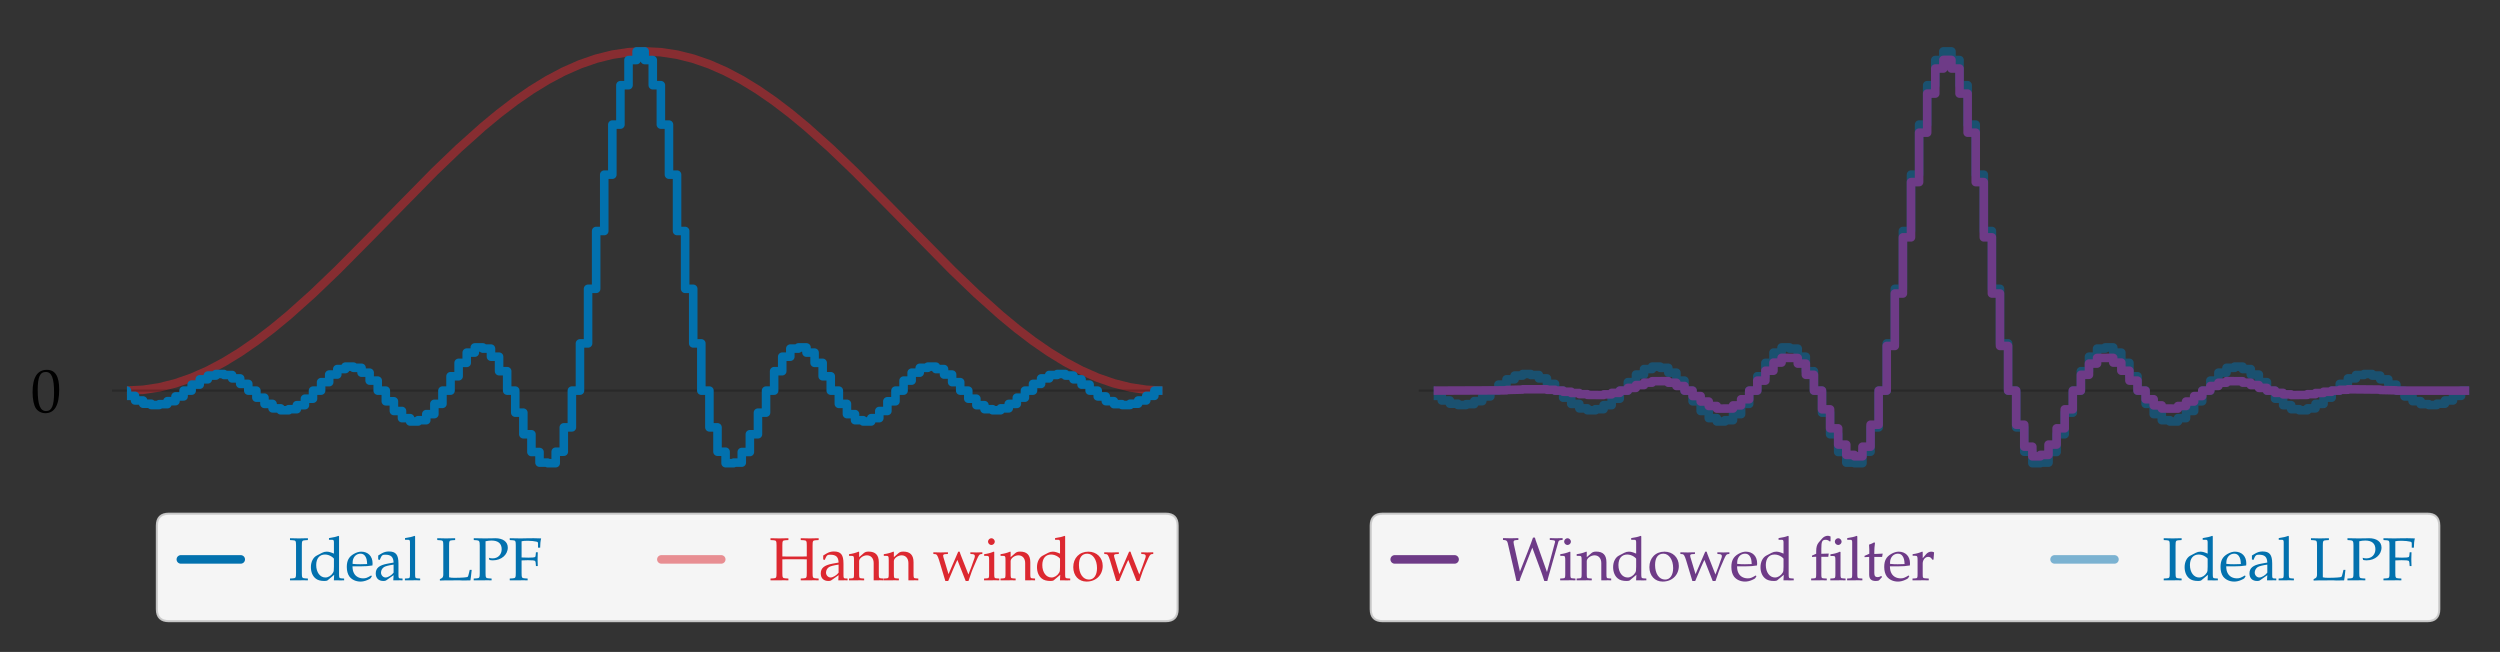 <?xml version="1.0" encoding="utf-8" standalone="no"?>
<!DOCTYPE svg PUBLIC "-//W3C//DTD SVG 1.1//EN"
  "http://www.w3.org/Graphics/SVG/1.1/DTD/svg11.dtd">
<svg xmlns:xlink="http://www.w3.org/1999/xlink" width="584.4pt" height="152.4pt" viewBox="0 0 584.4 152.4" xmlns="http://www.w3.org/2000/svg" version="1.1">
 <rect x="0" y="0" width="584.4" height="152.4" fill="#333333" stroke="none"/>
 <defs>
  <style type="text/css">*{stroke-linejoin: round; stroke-linecap: butt}</style>
 </defs>
 <g id="figure_1">
  <g id="patch_1">
   <path d="M 0 152.4 
L 584.4 152.4 
L 584.4 0 
L 0 0 
L 0 152.4 
z
" style="fill: none"/>
  </g>
  <g id="axes_1">
   <g id="patch_2">
    <path d="M 29.674 113.087 
L 271.732 113.087 
L 271.732 7.2 
L 29.674 7.2 
L 29.674 113.087 
z
" style="fill: none"/>
   </g>
   <g id="line2d_1">
    <path d="M 29.674 91.313 
L 33.456 91.122 
L 37.238 90.551 
L 41.02 89.606 
L 44.802 88.295 
L 48.585 86.631 
L 52.367 84.631 
L 56.149 82.313 
L 59.931 79.7 
L 63.713 76.817 
L 67.495 73.692 
L 73.169 68.616 
L 78.842 63.173 
L 86.406 55.55 
L 101.535 40.153 
L 107.208 34.711 
L 112.881 29.635 
L 116.664 26.509 
L 120.446 23.626 
L 124.228 21.013 
L 128.01 18.695 
L 131.792 16.695 
L 135.574 15.031 
L 139.357 13.72 
L 143.139 12.775 
L 146.921 12.204 
L 150.703 12.013 
L 154.485 12.204 
L 158.267 12.775 
L 162.049 13.72 
L 165.832 15.031 
L 169.614 16.695 
L 173.396 18.695 
L 177.178 21.013 
L 180.96 23.626 
L 184.742 26.509 
L 188.525 29.635 
L 194.198 34.711 
L 199.871 40.153 
L 207.435 47.777 
L 222.564 63.173 
L 228.237 68.616 
L 233.911 73.692 
L 237.693 76.817 
L 241.475 79.7 
L 245.257 82.313 
L 249.039 84.631 
L 252.821 86.631 
L 256.603 88.295 
L 260.386 89.606 
L 264.168 90.551 
L 267.95 91.122 
L 271.732 91.313 
L 271.732 91.313 
" clip-path="url(#pb915f0e4cb)" style="fill: none; stroke: #dc2830; stroke-opacity: 0.5; stroke-width: 2; stroke-linecap: round"/>
   </g>
   <g id="matplotlib.axis_1"/>
   <g id="matplotlib.axis_2">
    <g id="ytick_1">
     <g id="line2d_2">
      <path d="M 29.674 91.313 
L 271.732 91.313 
" clip-path="url(#pb915f0e4cb)" style="fill: none; stroke: #000000; stroke-opacity: 0.2; stroke-width: 0.5; stroke-linecap: round"/>
     </g>
     <g id="line2d_3">
      <defs>
       <path id="md076cd303d" d="M 0 0 
L -3.5 0 
" style="stroke: #000000; stroke-opacity: 0.2; stroke-width: 0.5"/>
      </defs>
      <g>
       <use xlink:href="#md076cd303d" x="29.674" y="91.313" style="fill-opacity: 0.2; stroke: #000000; stroke-opacity: 0.2; stroke-width: 0.5"/>
      </g>
     </g>
     <g id="text_1">
      <!-- $\mathdefault{0}$ -->
      <g transform="translate(7.2 96.303)scale(0.14 -0.14)">
       <defs>
        <path id="URWPalladioL-Roma-30" d="M 1683 4416 
C 691 4416 186 3628 186 2076 
C 186 1326 320 679 544 365 
C 768 51 1126 -128 1523 -128 
C 2490 -128 2976 704 2976 2345 
C 2976 3749 2560 4416 1683 4416 
z
M 1568 4191 
C 2189 4191 2438 3563 2438 2025 
C 2438 660 2195 96 1606 96 
C 986 96 723 743 723 2307 
C 723 3660 960 4191 1568 4191 
z
" transform="scale(0.016)"/>
       </defs>
       <use xlink:href="#URWPalladioL-Roma-30" transform="scale(0.996)"/>
      </g>
     </g>
    </g>
   </g>
   <g id="line2d_4">
    <path d="M 29.674 91.313 
L 29.674 92.54 
L 31.565 92.54 
L 31.565 93.616 
L 33.456 93.616 
L 33.456 94.372 
L 35.347 94.372 
L 35.347 94.679 
L 37.238 94.679 
L 37.238 94.475 
L 39.129 94.475 
L 39.129 93.775 
L 41.02 93.775 
L 41.02 92.669 
L 42.911 92.669 
L 42.911 91.313 
L 44.802 91.313 
L 44.802 89.908 
L 46.694 89.908 
L 46.694 88.669 
L 48.585 88.669 
L 48.585 87.793 
L 50.476 87.793 
L 50.476 87.43 
L 52.367 87.43 
L 52.367 87.655 
L 54.258 87.655 
L 54.258 88.458 
L 56.149 88.458 
L 56.149 89.736 
L 58.04 89.736 
L 58.04 91.313 
L 59.931 91.313 
L 59.931 92.958 
L 61.822 92.958 
L 61.822 94.417 
L 63.713 94.417 
L 63.713 95.459 
L 65.604 95.459 
L 65.604 95.903 
L 67.495 95.903 
L 67.495 95.652 
L 69.387 95.652 
L 69.387 94.713 
L 71.278 94.713 
L 71.278 93.198 
L 73.169 93.198 
L 73.169 91.313 
L 75.06 91.313 
L 75.06 89.332 
L 76.951 89.332 
L 76.951 87.556 
L 78.842 87.556 
L 78.842 86.271 
L 80.733 86.271 
L 80.733 85.704 
L 82.624 85.704 
L 82.624 85.983 
L 84.515 85.983 
L 84.515 87.114 
L 86.406 87.114 
L 86.406 88.972 
L 88.297 88.972 
L 88.297 91.313 
L 90.188 91.313 
L 90.188 93.806 
L 92.079 93.806 
L 92.079 96.073 
L 93.971 96.073 
L 93.971 97.747 
L 95.862 97.747 
L 95.862 98.525 
L 97.753 98.525 
L 97.753 98.223 
L 99.644 98.223 
L 99.644 96.805 
L 101.535 96.805 
L 101.535 94.404 
L 103.426 94.404 
L 103.426 91.313 
L 105.317 91.313 
L 105.317 87.953 
L 107.208 87.953 
L 107.208 84.823 
L 109.099 84.823 
L 109.099 82.429 
L 110.99 82.429 
L 110.99 81.216 
L 112.881 81.216 
L 112.881 81.494 
L 114.772 81.494 
L 114.772 83.381 
L 116.664 83.381 
L 116.664 86.768 
L 118.555 86.768 
L 118.555 91.313 
L 120.446 91.313 
L 120.446 96.465 
L 122.337 96.465 
L 122.337 101.513 
L 124.228 101.513 
L 124.228 105.664 
L 126.119 105.664 
L 126.119 108.141 
L 128.01 108.141 
L 128.01 108.274 
L 129.901 108.274 
L 129.901 105.592 
L 131.792 105.592 
L 131.792 99.9 
L 133.683 99.9 
L 133.683 91.313 
L 135.574 91.313 
L 135.574 80.274 
L 137.465 80.274 
L 137.465 67.515 
L 139.357 67.515 
L 139.357 54 
L 141.248 54 
L 141.248 40.829 
L 143.139 40.829 
L 143.139 29.125 
L 145.03 29.125 
L 145.03 19.918 
L 146.921 19.918 
L 146.921 14.036 
L 148.812 14.036 
L 148.812 12.013 
L 150.703 12.013 
L 150.703 14.036 
L 152.594 14.036 
L 152.594 19.918 
L 154.485 19.918 
L 154.485 29.125 
L 156.376 29.125 
L 156.376 40.829 
L 158.267 40.829 
L 158.267 54 
L 160.158 54 
L 160.158 67.515 
L 162.049 67.515 
L 162.049 80.274 
L 163.941 80.274 
L 163.941 91.313 
L 165.832 91.313 
L 165.832 99.9 
L 167.723 99.9 
L 167.723 105.592 
L 169.614 105.592 
L 169.614 108.274 
L 171.505 108.274 
L 171.505 108.141 
L 173.396 108.141 
L 173.396 105.664 
L 175.287 105.664 
L 175.287 101.513 
L 177.178 101.513 
L 177.178 96.465 
L 179.069 96.465 
L 179.069 91.313 
L 180.96 91.313 
L 180.96 86.768 
L 182.851 86.768 
L 182.851 83.381 
L 184.742 83.381 
L 184.742 81.494 
L 186.634 81.494 
L 186.634 81.216 
L 188.525 81.216 
L 188.525 82.429 
L 190.416 82.429 
L 190.416 84.823 
L 192.307 84.823 
L 192.307 87.953 
L 194.198 87.953 
L 194.198 91.313 
L 196.089 91.313 
L 196.089 94.404 
L 197.98 94.404 
L 197.98 96.805 
L 199.871 96.805 
L 199.871 98.223 
L 201.762 98.223 
L 201.762 98.525 
L 203.653 98.525 
L 203.653 97.747 
L 205.544 97.747 
L 205.544 96.073 
L 207.435 96.073 
L 207.435 93.806 
L 209.326 93.806 
L 209.326 91.313 
L 211.218 91.313 
L 211.218 88.972 
L 213.109 88.972 
L 213.109 87.114 
L 215 87.114 
L 215 85.983 
L 216.891 85.983 
L 216.891 85.704 
L 218.782 85.704 
L 218.782 86.271 
L 220.673 86.271 
L 220.673 87.556 
L 222.564 87.556 
L 222.564 89.332 
L 224.455 89.332 
L 224.455 91.313 
L 226.346 91.313 
L 226.346 93.198 
L 228.237 93.198 
L 228.237 94.713 
L 230.128 94.713 
L 230.128 95.652 
L 232.019 95.652 
L 232.019 95.903 
L 233.911 95.903 
L 233.911 95.459 
L 235.802 95.459 
L 235.802 94.417 
L 237.693 94.417 
L 237.693 92.958 
L 239.584 92.958 
L 239.584 91.313 
L 241.475 91.313 
L 241.475 89.736 
L 243.366 89.736 
L 243.366 88.458 
L 245.257 88.458 
L 245.257 87.655 
L 247.148 87.655 
L 247.148 87.43 
L 249.039 87.43 
L 249.039 87.793 
L 250.93 87.793 
L 250.93 88.669 
L 252.821 88.669 
L 252.821 89.908 
L 254.712 89.908 
L 254.712 91.313 
L 256.603 91.313 
L 256.603 92.669 
L 258.495 92.669 
L 258.495 93.775 
L 260.386 93.775 
L 260.386 94.475 
L 262.277 94.475 
L 262.277 94.679 
L 264.168 94.679 
L 264.168 94.372 
L 266.059 94.372 
L 266.059 93.616 
L 267.95 93.616 
L 267.95 92.54 
L 269.841 92.54 
L 269.841 91.313 
L 271.732 91.313 
L 271.732 91.313 
" clip-path="url(#pb915f0e4cb)" style="fill: none; stroke: #0271ae; stroke-width: 2; stroke-linecap: round"/>
   </g>
   <g id="legend_1">
    <g id="patch_3">
     <path d="M 39.474 145.2 
L 272.476 145.2 
Q 275.276 145.2 275.276 142.4 
L 275.276 122.887 
Q 275.276 120.087 272.476 120.087 
L 39.474 120.087 
Q 36.674 120.087 36.674 122.887 
L 36.674 142.4 
Q 36.674 145.2 39.474 145.2 
z
" style="fill: #ffffff; opacity: 0.95; stroke: #cccccc; stroke-width: 0.5; stroke-linejoin: miter"/>
    </g>
    <g id="line2d_5">
     <path d="M 42.274 130.766 
L 42.274 130.766 
L 49.274 130.766 
L 49.274 130.766 
L 56.274 130.766 
" style="fill: none; stroke: #0271ae; stroke-width: 2; stroke-linecap: round"/>
    </g>
    <g id="text_2">
     <!-- Ideal LPF -->
     <g style="fill: #0271ae" transform="translate(67.474 135.666)scale(0.14 -0.14)">
      <defs>
       <path id="URWPalladioL-Roma-49" d="M 1382 3633 
C 1382 4135 1414 4185 1709 4204 
L 2016 4223 
L 2016 4416 
C 1549 4396 1408 4396 1075 4396 
C 755 4396 602 4403 141 4416 
L 141 4223 
L 448 4204 
C 742 4185 774 4135 774 3633 
L 774 782 
C 774 280 742 230 448 211 
L 141 192 
L 141 0 
C 518 -7 742 0 1075 0 
C 1408 19 1638 12 2016 0 
L 2016 192 
L 1709 211 
C 1414 230 1382 281 1382 787 
L 1382 3633 
z
" transform="scale(0.016)"/>
       <path id="URWPalladioL-Roma-64" d="M 2637 2803 
C 2278 2956 2099 3008 1875 3008 
C 1702 3008 1549 2969 1389 2886 
L 826 2592 
C 461 2400 224 1934 224 1392 
C 224 881 397 460 710 204 
C 928 19 1229 -64 1645 -64 
C 1773 -64 1920 -39 1952 -13 
L 2662 581 
L 2630 0 
C 2944 -7 3046 0 3123 0 
C 3174 0 3264 0 3398 -7 
C 3443 6 3571 6 3706 0 
L 3706 192 
L 3411 211 
C 3194 224 3174 268 3174 672 
L 3174 4614 
L 3117 4665 
C 2835 4557 2624 4505 2118 4429 
L 2118 4249 
L 2477 4249 
C 2592 4249 2637 4179 2637 3987 
L 2637 2803 
z
M 2637 1424 
C 2637 1009 2624 945 2541 798 
C 2362 498 2048 300 1747 300 
C 1184 300 781 843 781 1602 
C 781 2298 1126 2707 1702 2707 
C 1946 2707 2202 2624 2426 2470 
C 2560 2381 2637 2298 2637 2247 
L 2637 1424 
z
" transform="scale(0.016)"/>
       <path id="URWPalladioL-Roma-65" d="M 2797 447 
L 2714 511 
C 2304 268 2157 211 1882 211 
C 1466 211 1120 396 941 710 
C 819 921 774 1100 762 1472 
L 1696 1472 
C 2138 1472 2413 1491 2854 1561 
C 2861 1651 2867 1708 2867 1786 
C 2867 2526 2394 3008 1677 3008 
C 1440 3008 1165 2924 902 2771 
C 378 2468 166 2069 166 1401 
C 166 998 262 652 435 409 
C 691 70 1120 -128 1600 -128 
C 1837 -128 2074 -77 2336 38 
C 2509 108 2643 192 2669 230 
L 2797 447 
z
M 2298 1708 
C 1965 1696 1811 1689 1581 1689 
C 1286 1689 1120 1696 774 1728 
C 774 2030 800 2172 883 2339 
C 1018 2623 1293 2796 1600 2796 
C 1811 2796 1978 2713 2093 2539 
C 2234 2326 2278 2140 2298 1708 
z
" transform="scale(0.016)"/>
       <path id="URWPalladioL-Roma-61" d="M 2074 544 
L 2042 0 
C 2458 0 2458 0 2541 0 
C 2573 19 2733 12 3014 0 
L 3014 192 
L 2765 204 
C 2611 211 2586 262 2586 576 
L 2586 1751 
C 2586 2688 2317 3027 1574 3027 
C 1299 3027 1043 2956 800 2809 
L 461 2604 
L 461 2187 
L 627 2142 
L 710 2341 
C 845 2642 909 2688 1203 2688 
C 1805 2688 2054 2450 2074 1866 
L 1440 1751 
C 570 1590 205 1289 205 730 
C 205 224 506 -64 1011 -64 
C 1126 -64 1235 -45 1280 -13 
L 2074 544 
z
M 2074 806 
C 1888 544 1485 300 1235 300 
C 979 300 755 537 755 812 
C 755 1049 883 1273 1075 1395 
C 1235 1491 1587 1580 2074 1651 
L 2074 806 
z
" transform="scale(0.016)"/>
       <path id="URWPalladioL-Roma-6c" d="M 147 4249 
L 506 4249 
C 621 4249 666 4179 666 3987 
L 666 672 
C 666 268 646 224 429 211 
L 134 192 
L 134 0 
C 774 0 774 0 934 0 
C 1094 19 1094 19 1734 0 
L 1734 192 
L 1440 211 
C 1222 224 1203 268 1203 672 
L 1203 4614 
L 1146 4665 
C 864 4557 653 4505 147 4429 
L 147 4249 
z
" transform="scale(0.016)"/>
       <path id="URWPalladioL-Roma-4c" d="M 1382 3630 
C 1382 4134 1414 4185 1709 4204 
L 2016 4223 
L 2016 4416 
C 1549 4396 1408 4396 1075 4396 
C 755 4396 602 4403 141 4416 
L 141 4223 
L 448 4204 
C 742 4185 774 4134 774 3630 
L 774 606 
C 774 421 717 281 614 230 
L 416 128 
L 416 -20 
C 838 0 883 0 1050 0 
C 1107 0 1210 0 1350 -7 
C 1664 6 2362 0 2541 0 
C 2746 -20 2746 -20 3616 0 
C 3661 275 3686 480 3750 1100 
L 3546 1100 
L 3469 780 
C 3462 761 3456 716 3450 710 
C 3411 524 3366 396 3328 364 
C 3245 313 2688 268 1926 268 
C 1696 268 1549 281 1382 320 
L 1382 3630 
z
" transform="scale(0.016)"/>
       <path id="URWPalladioL-Roma-50" d="M 1382 4097 
C 1606 4147 1792 4172 2010 4172 
C 2701 4172 3072 3859 3072 3263 
C 3072 2699 2682 2304 2125 2304 
C 1990 2304 1894 2316 1728 2366 
L 1792 2137 
C 1946 2105 2035 2099 2163 2099 
C 3040 2099 3712 2686 3712 3439 
C 3712 4041 3213 4416 2400 4416 
C 2368 4416 2304 4416 2221 4409 
C 1984 4403 1498 4396 1312 4396 
C 1171 4396 1171 4396 147 4416 
L 147 4223 
L 435 4204 
C 723 4185 774 4103 774 3633 
L 774 782 
C 774 280 742 230 448 211 
L 141 192 
L 141 0 
C 518 -7 742 0 1075 0 
C 1408 19 1638 12 2016 0 
L 2016 192 
L 1709 211 
C 1414 230 1382 281 1382 787 
L 1382 4097 
z
" transform="scale(0.016)"/>
       <path id="URWPalladioL-Roma-46" d="M 1382 2092 
C 1562 2105 1754 2112 2042 2112 
C 2515 2112 2688 2092 2803 2035 
L 2854 1875 
L 2886 1497 
L 3078 1497 
C 3059 2092 3059 2092 3059 2208 
C 3059 2310 3059 2310 3078 2946 
L 2886 2946 
L 2854 2615 
C 2848 2558 2829 2501 2803 2450 
C 2688 2399 2509 2380 2086 2380 
C 1818 2380 1600 2387 1382 2399 
L 1382 4096 
C 1574 4140 1690 4147 2067 4147 
C 2374 4147 2733 4108 2931 4058 
C 3085 4020 3104 3988 3104 3842 
L 3104 3429 
L 3328 3429 
C 3328 3810 3360 4115 3430 4396 
C 3117 4409 2925 4416 2650 4416 
L 1965 4409 
C 1651 4396 1427 4396 1267 4396 
C 1082 4396 1082 4396 141 4416 
L 141 4223 
L 448 4204 
C 742 4185 774 4135 774 3633 
L 774 782 
C 774 280 742 230 448 211 
L 141 192 
L 141 0 
C 518 -7 742 0 1075 0 
C 1408 19 1638 12 2016 0 
L 2016 192 
L 1709 211 
C 1414 230 1382 281 1382 787 
L 1382 2092 
z
" transform="scale(0.016)"/>
      </defs>
      <use xlink:href="#URWPalladioL-Roma-49" transform="scale(0.996)"/>
      <use xlink:href="#URWPalladioL-Roma-64" transform="translate(33.574 0)scale(0.996)"/>
      <use xlink:href="#URWPalladioL-Roma-65" transform="translate(94.446 0)scale(0.996)"/>
      <use xlink:href="#URWPalladioL-Roma-61" transform="translate(142.166 0)scale(0.996)"/>
      <use xlink:href="#URWPalladioL-Roma-6c" transform="translate(191.979 0)scale(0.996)"/>
      <use xlink:href="#URWPalladioL-Roma-4c" transform="translate(245.876 0)scale(0.996)"/>
      <use xlink:href="#URWPalladioL-Roma-50" transform="translate(306.748 0)scale(0.996)"/>
      <use xlink:href="#URWPalladioL-Roma-46" transform="translate(366.921 0)scale(0.996)"/>
     </g>
    </g>
    <g id="line2d_6">
     <path d="M 154.598 130.766 
L 161.598 130.766 
L 168.598 130.766 
" style="fill: none; stroke: #dc2830; stroke-opacity: 0.5; stroke-width: 2; stroke-linecap: round"/>
    </g>
    <g id="text_3">
     <!-- Hann window -->
     <g style="fill: #dc2830" transform="translate(179.798 135.666)scale(0.14 -0.14)">
      <defs>
       <path id="URWPalladioL-Roma-48" d="M 3942 787 
C 3942 281 3910 230 3616 211 
L 3309 192 
L 3309 0 
C 3686 -7 3910 0 4243 0 
C 4576 19 4806 12 5184 0 
L 5184 192 
L 4877 211 
C 4582 230 4550 281 4550 783 
L 4550 3635 
C 4550 4135 4582 4186 4877 4205 
L 5184 4223 
L 5184 4416 
C 4717 4396 4576 4396 4243 4396 
C 3923 4396 3770 4403 3309 4416 
L 3309 4223 
L 3616 4205 
C 3910 4186 3942 4135 3942 3635 
L 3942 2508 
C 3808 2502 3674 2496 3411 2496 
L 1914 2496 
C 1651 2496 1510 2502 1382 2508 
L 1382 3635 
C 1382 4135 1414 4186 1709 4205 
L 2016 4223 
L 2016 4416 
C 1549 4396 1408 4396 1075 4396 
C 755 4396 602 4403 141 4416 
L 141 4223 
L 448 4205 
C 742 4186 774 4135 774 3635 
L 774 783 
C 774 281 742 230 448 211 
L 141 192 
L 141 0 
C 518 -7 742 0 1075 0 
C 1408 19 1638 12 2016 0 
L 2016 192 
L 1709 211 
C 1414 230 1382 281 1382 783 
L 1382 2201 
C 1555 2214 1658 2214 1914 2214 
L 3411 2214 
C 3667 2214 3770 2214 3942 2201 
L 3942 787 
z
" transform="scale(0.016)"/>
       <path id="URWPalladioL-Roma-6e" d="M 2624 0 
C 3014 0 3021 0 3130 0 
C 3219 19 3219 19 3661 0 
L 3661 192 
L 3398 211 
C 3181 223 3162 262 3162 670 
L 3162 1902 
C 3162 2649 2810 3014 2093 3014 
C 1856 3014 1722 2969 1587 2854 
L 1101 2432 
L 1101 2988 
L 1043 3008 
C 717 2873 384 2784 45 2746 
L 45 2568 
L 282 2568 
C 538 2568 563 2523 563 2103 
L 563 669 
C 563 268 544 223 326 211 
L 38 192 
L 38 0 
C 474 -7 646 0 832 0 
C 1018 19 1190 12 1626 0 
L 1626 192 
L 1338 211 
C 1120 223 1101 268 1101 670 
L 1101 2023 
C 1101 2311 1523 2624 1914 2624 
C 2342 2624 2624 2304 2624 1813 
L 2624 0 
z
" transform="scale(0.016)"/>
       <path id="URWPalladioL-Roma-77" d="M 2643 3008 
C 2118 1775 2022 1556 1626 651 
L 1088 2434 
C 1069 2492 1062 2544 1062 2595 
C 1062 2692 1146 2744 1306 2750 
L 1562 2763 
L 1562 2943 
C 928 2924 928 2924 800 2924 
C 672 2924 672 2924 38 2943 
L 38 2763 
L 218 2750 
C 397 2738 480 2608 640 2105 
L 1293 -64 
L 1594 -64 
L 2221 1420 
C 2253 1497 2323 1652 2426 1872 
L 2554 2143 
L 3424 -64 
L 3718 -64 
C 3763 70 3814 219 3866 361 
C 3994 742 4134 1142 4160 1181 
L 4595 2189 
C 4787 2621 4864 2731 5005 2750 
L 5171 2763 
L 5171 2943 
C 4646 2924 4646 2924 4544 2924 
C 4442 2924 4442 2924 3917 2943 
L 3917 2763 
L 4134 2750 
C 4294 2744 4384 2666 4384 2550 
C 4384 2479 4371 2402 4339 2318 
L 4019 1413 
C 3968 1271 3917 1142 3712 613 
L 2976 2486 
C 2886 2705 2842 2834 2790 3008 
L 2643 3008 
z
" transform="scale(0.016)"/>
       <path id="URWPalladioL-Roma-69" d="M 1203 2982 
L 1146 3008 
C 819 2873 486 2784 147 2746 
L 147 2568 
L 384 2568 
C 640 2568 666 2523 666 2103 
L 666 669 
C 666 268 646 223 429 211 
L 134 192 
L 134 0 
C 774 0 774 0 934 0 
C 1094 19 1094 19 1734 0 
L 1734 192 
L 1440 211 
C 1222 224 1203 268 1203 671 
L 1203 2982 
z
M 909 4416 
C 717 4416 550 4249 550 4057 
C 550 3871 717 3705 902 3705 
C 1088 3705 1261 3871 1261 4057 
C 1261 4236 1088 4416 909 4416 
z
" transform="scale(0.016)"/>
       <path id="URWPalladioL-Roma-6f" d="M 1786 3008 
C 851 3008 205 2347 205 1391 
C 205 487 774 -128 1600 -128 
C 2586 -128 3290 557 3290 1520 
C 3290 2386 2662 3008 1786 3008 
z
M 1670 2796 
C 2259 2796 2694 2155 2694 1282 
C 2694 545 2368 83 1850 83 
C 1222 83 800 699 800 1609 
C 800 2379 1107 2796 1670 2796 
z
" transform="scale(0.016)"/>
      </defs>
      <use xlink:href="#URWPalladioL-Roma-48" transform="scale(0.996)"/>
      <use xlink:href="#URWPalladioL-Roma-61" transform="translate(82.889 0)scale(0.996)"/>
      <use xlink:href="#URWPalladioL-Roma-6e" transform="translate(132.702 0)scale(0.996)"/>
      <use xlink:href="#URWPalladioL-Roma-6e" transform="translate(190.684 0)scale(0.996)"/>
      <use xlink:href="#URWPalladioL-Roma-77" transform="translate(273.573 0)scale(0.996)"/>
      <use xlink:href="#URWPalladioL-Roma-69" transform="translate(356.661 0)scale(0.996)"/>
      <use xlink:href="#URWPalladioL-Roma-6e" transform="translate(385.651 0)scale(0.996)"/>
      <use xlink:href="#URWPalladioL-Roma-64" transform="translate(443.633 0)scale(0.996)"/>
      <use xlink:href="#URWPalladioL-Roma-6f" transform="translate(504.505 0)scale(0.996)"/>
      <use xlink:href="#URWPalladioL-Roma-77" transform="translate(558.9 0)scale(0.996)"/>
     </g>
    </g>
   </g>
  </g>
  <g id="axes_2">
   <g id="patch_4">
    <path d="M 335.141 113.087 
L 577.2 113.087 
L 577.2 7.2 
L 335.141 7.2 
L 335.141 113.087 
z
" style="fill: none"/>
   </g>
   <g id="line2d_7">
    <path d="M 335.141 91.313 
L 335.141 92.54 
L 337.032 92.54 
L 337.032 93.616 
L 338.923 93.616 
L 338.923 94.372 
L 340.814 94.372 
L 340.814 94.679 
L 342.706 94.679 
L 342.706 94.475 
L 344.597 94.475 
L 344.597 93.775 
L 346.488 93.775 
L 346.488 92.669 
L 348.379 92.669 
L 348.379 91.313 
L 350.27 91.313 
L 350.27 89.908 
L 352.161 89.908 
L 352.161 88.669 
L 354.052 88.669 
L 354.052 87.793 
L 355.943 87.793 
L 355.943 87.43 
L 357.834 87.43 
L 357.834 87.655 
L 359.725 87.655 
L 359.725 88.458 
L 361.616 88.458 
L 361.616 89.736 
L 363.507 89.736 
L 363.507 91.313 
L 365.399 91.313 
L 365.399 92.958 
L 367.29 92.958 
L 367.29 94.417 
L 369.181 94.417 
L 369.181 95.459 
L 371.072 95.459 
L 371.072 95.903 
L 372.963 95.903 
L 372.963 95.652 
L 374.854 95.652 
L 374.854 94.713 
L 376.745 94.713 
L 376.745 93.198 
L 378.636 93.198 
L 378.636 91.313 
L 380.527 91.313 
L 380.527 89.332 
L 382.418 89.332 
L 382.418 87.556 
L 384.309 87.556 
L 384.309 86.271 
L 386.2 86.271 
L 386.2 85.704 
L 388.091 85.704 
L 388.091 85.983 
L 389.983 85.983 
L 389.983 87.114 
L 391.874 87.114 
L 391.874 88.972 
L 393.765 88.972 
L 393.765 91.313 
L 395.656 91.313 
L 395.656 93.806 
L 397.547 93.806 
L 397.547 96.073 
L 399.438 96.073 
L 399.438 97.747 
L 401.329 97.747 
L 401.329 98.525 
L 403.22 98.525 
L 403.22 98.223 
L 405.111 98.223 
L 405.111 96.805 
L 407.002 96.805 
L 407.002 94.404 
L 408.893 94.404 
L 408.893 91.313 
L 410.784 91.313 
L 410.784 87.953 
L 412.676 87.953 
L 412.676 84.823 
L 414.567 84.823 
L 414.567 82.429 
L 416.458 82.429 
L 416.458 81.216 
L 418.349 81.216 
L 418.349 81.494 
L 420.24 81.494 
L 420.24 83.381 
L 422.131 83.381 
L 422.131 86.768 
L 424.022 86.768 
L 424.022 91.313 
L 425.913 91.313 
L 425.913 96.465 
L 427.804 96.465 
L 427.804 101.513 
L 429.695 101.513 
L 429.695 105.664 
L 431.586 105.664 
L 431.586 108.141 
L 433.477 108.141 
L 433.477 108.274 
L 435.368 108.274 
L 435.368 105.592 
L 437.26 105.592 
L 437.26 99.9 
L 439.151 99.9 
L 439.151 91.313 
L 441.042 91.313 
L 441.042 80.274 
L 442.933 80.274 
L 442.933 67.515 
L 444.824 67.515 
L 444.824 54 
L 446.715 54 
L 446.715 40.829 
L 448.606 40.829 
L 448.606 29.125 
L 450.497 29.125 
L 450.497 19.918 
L 452.388 19.918 
L 452.388 14.036 
L 454.279 14.036 
L 454.279 12.013 
L 456.17 12.013 
L 456.17 14.036 
L 458.061 14.036 
L 458.061 19.918 
L 459.953 19.918 
L 459.953 29.125 
L 461.844 29.125 
L 461.844 40.829 
L 463.735 40.829 
L 463.735 54 
L 465.626 54 
L 465.626 67.515 
L 467.517 67.515 
L 467.517 80.274 
L 469.408 80.274 
L 469.408 91.313 
L 471.299 91.313 
L 471.299 99.9 
L 473.19 99.9 
L 473.19 105.592 
L 475.081 105.592 
L 475.081 108.274 
L 476.972 108.274 
L 476.972 108.141 
L 478.863 108.141 
L 478.863 105.664 
L 480.754 105.664 
L 480.754 101.513 
L 482.646 101.513 
L 482.646 96.465 
L 484.537 96.465 
L 484.537 91.313 
L 486.428 91.313 
L 486.428 86.768 
L 488.319 86.768 
L 488.319 83.381 
L 490.21 83.381 
L 490.21 81.494 
L 492.101 81.494 
L 492.101 81.216 
L 493.992 81.216 
L 493.992 82.429 
L 495.883 82.429 
L 495.883 84.823 
L 497.774 84.823 
L 497.774 87.953 
L 499.665 87.953 
L 499.665 91.313 
L 501.556 91.313 
L 501.556 94.404 
L 503.447 94.404 
L 503.447 96.805 
L 505.338 96.805 
L 505.338 98.223 
L 507.23 98.223 
L 507.23 98.525 
L 509.121 98.525 
L 509.121 97.747 
L 511.012 97.747 
L 511.012 96.073 
L 512.903 96.073 
L 512.903 93.806 
L 514.794 93.806 
L 514.794 91.313 
L 516.685 91.313 
L 516.685 88.972 
L 518.576 88.972 
L 518.576 87.114 
L 520.467 87.114 
L 520.467 85.983 
L 522.358 85.983 
L 522.358 85.704 
L 524.249 85.704 
L 524.249 86.271 
L 526.14 86.271 
L 526.14 87.556 
L 528.031 87.556 
L 528.031 89.332 
L 529.923 89.332 
L 529.923 91.313 
L 531.814 91.313 
L 531.814 93.198 
L 533.705 93.198 
L 533.705 94.713 
L 535.596 94.713 
L 535.596 95.652 
L 537.487 95.652 
L 537.487 95.903 
L 539.378 95.903 
L 539.378 95.459 
L 541.269 95.459 
L 541.269 94.417 
L 543.16 94.417 
L 543.16 92.958 
L 545.051 92.958 
L 545.051 91.313 
L 546.942 91.313 
L 546.942 89.736 
L 548.833 89.736 
L 548.833 88.458 
L 550.724 88.458 
L 550.724 87.655 
L 552.615 87.655 
L 552.615 87.43 
L 554.507 87.43 
L 554.507 87.793 
L 556.398 87.793 
L 556.398 88.669 
L 558.289 88.669 
L 558.289 89.908 
L 560.18 89.908 
L 560.18 91.313 
L 562.071 91.313 
L 562.071 92.669 
L 563.962 92.669 
L 563.962 93.775 
L 565.853 93.775 
L 565.853 94.475 
L 567.744 94.475 
L 567.744 94.679 
L 569.635 94.679 
L 569.635 94.372 
L 571.526 94.372 
L 571.526 93.616 
L 573.417 93.616 
L 573.417 92.54 
L 575.308 92.54 
L 575.308 91.313 
L 577.2 91.313 
L 577.2 91.313 
" clip-path="url(#p5a4a0343b0)" style="fill: none; stroke: #0271ae; stroke-opacity: 0.5; stroke-width: 2; stroke-linecap: round"/>
   </g>
   <g id="matplotlib.axis_3"/>
   <g id="matplotlib.axis_4">
    <g id="ytick_2">
     <g id="line2d_8">
      <path d="M 335.141 91.313 
L 577.2 91.313 
" clip-path="url(#p5a4a0343b0)" style="fill: none; stroke: #000000; stroke-opacity: 0.2; stroke-width: 0.5; stroke-linecap: round"/>
     </g>
     <g id="line2d_9">
      <g>
       <use xlink:href="#md076cd303d" x="335.141" y="91.313" style="fill-opacity: 0.2; stroke: #000000; stroke-opacity: 0.2; stroke-width: 0.5"/>
      </g>
     </g>
    </g>
   </g>
   <g id="line2d_10">
    <path d="M 335.141 91.313 
L 335.141 91.314 
L 352.161 91.248 
L 352.161 91.161 
L 355.943 91.069 
L 355.943 90.994 
L 361.616 90.997 
L 361.616 91.114 
L 363.507 91.114 
L 363.507 91.313 
L 365.399 91.313 
L 365.399 91.577 
L 367.29 91.577 
L 367.29 91.867 
L 369.181 91.867 
L 369.181 92.13 
L 371.072 92.13 
L 371.072 92.308 
L 374.854 92.341 
L 374.854 92.189 
L 376.745 92.189 
L 376.745 91.839 
L 378.636 91.839 
L 378.636 91.313 
L 380.527 91.313 
L 380.527 90.673 
L 382.418 90.673 
L 382.418 90.013 
L 384.309 90.013 
L 384.309 89.453 
L 386.2 89.453 
L 386.2 89.113 
L 389.983 89.096 
L 389.983 89.467 
L 391.874 89.467 
L 391.874 90.228 
L 393.765 90.228 
L 393.765 91.313 
L 395.656 91.313 
L 395.656 92.588 
L 397.547 92.588 
L 397.547 93.861 
L 399.438 93.861 
L 399.438 94.909 
L 401.329 94.909 
L 401.329 95.515 
L 405.111 95.5 
L 405.111 94.767 
L 407.002 94.767 
L 407.002 93.328 
L 408.893 93.328 
L 408.893 91.313 
L 410.784 91.313 
L 410.784 88.975 
L 412.676 88.975 
L 412.676 86.658 
L 414.567 86.658 
L 414.567 84.757 
L 416.458 84.757 
L 416.458 83.657 
L 420.24 83.676 
L 420.24 84.993 
L 422.131 84.993 
L 422.131 87.61 
L 424.022 87.61 
L 424.022 91.313 
L 425.913 91.313 
L 425.913 95.685 
L 427.804 95.685 
L 427.804 100.128 
L 429.695 100.128 
L 429.695 103.927 
L 431.586 103.927 
L 431.586 106.336 
L 433.477 106.336 
L 433.477 106.672 
L 435.368 106.672 
L 435.368 104.412 
L 437.26 104.412 
L 437.26 99.282 
L 439.151 99.282 
L 439.151 91.313 
L 441.042 91.313 
L 441.042 80.865 
L 442.933 80.865 
L 442.933 68.612 
L 444.824 68.612 
L 444.824 55.483 
L 446.715 55.483 
L 446.715 42.57 
L 448.606 42.57 
L 448.606 31.015 
L 450.497 31.015 
L 450.497 21.879 
L 452.388 21.879 
L 452.388 16.022 
L 454.279 16.022 
L 454.279 14.005 
L 456.17 14.005 
L 456.17 16.022 
L 458.061 16.022 
L 458.061 21.879 
L 459.953 21.879 
L 459.953 31.015 
L 461.844 31.015 
L 461.844 42.57 
L 463.735 42.57 
L 463.735 55.483 
L 465.626 55.483 
L 465.626 68.612 
L 467.517 68.612 
L 467.517 80.865 
L 469.408 80.865 
L 469.408 91.313 
L 471.299 91.313 
L 471.299 99.282 
L 473.19 99.282 
L 473.19 104.412 
L 475.081 104.412 
L 475.081 106.672 
L 476.972 106.672 
L 476.972 106.336 
L 478.863 106.336 
L 478.863 103.927 
L 480.754 103.927 
L 480.754 100.128 
L 482.646 100.128 
L 482.646 95.685 
L 484.537 95.685 
L 484.537 91.313 
L 486.428 91.313 
L 486.428 87.61 
L 488.319 87.61 
L 488.319 84.993 
L 490.21 84.993 
L 490.21 83.676 
L 493.992 83.657 
L 493.992 84.757 
L 495.883 84.757 
L 495.883 86.658 
L 497.774 86.658 
L 497.774 88.975 
L 499.665 88.975 
L 499.665 91.313 
L 501.556 91.313 
L 501.556 93.328 
L 503.447 93.328 
L 503.447 94.767 
L 505.338 94.767 
L 505.338 95.5 
L 509.121 95.515 
L 509.121 94.909 
L 511.012 94.909 
L 511.012 93.861 
L 512.903 93.861 
L 512.903 92.588 
L 514.794 92.588 
L 514.794 91.313 
L 516.685 91.313 
L 516.685 90.228 
L 518.576 90.228 
L 518.576 89.467 
L 520.467 89.467 
L 520.467 89.096 
L 524.249 89.113 
L 524.249 89.453 
L 526.14 89.453 
L 526.14 90.013 
L 528.031 90.013 
L 528.031 90.673 
L 529.923 90.673 
L 529.923 91.313 
L 531.814 91.313 
L 531.814 91.839 
L 533.705 91.839 
L 533.705 92.189 
L 535.596 92.189 
L 535.596 92.341 
L 539.378 92.308 
L 539.378 92.13 
L 541.269 92.13 
L 541.269 91.867 
L 543.16 91.867 
L 543.16 91.577 
L 545.051 91.577 
L 545.051 91.313 
L 546.942 91.313 
L 546.942 91.114 
L 548.833 91.114 
L 548.833 90.997 
L 556.398 91.069 
L 556.398 91.161 
L 560.18 91.248 
L 560.18 91.313 
L 577.2 91.313 
L 577.2 91.313 
" clip-path="url(#p5a4a0343b0)" style="fill: none; stroke: #6e3b87; stroke-width: 2; stroke-linecap: round"/>
   </g>
   <g id="legend_2">
    <g id="patch_5">
     <path d="M 323.226 145.2 
L 567.4 145.2 
Q 570.2 145.2 570.2 142.4 
L 570.2 122.887 
Q 570.2 120.087 567.4 120.087 
L 323.226 120.087 
Q 320.426 120.087 320.426 122.887 
L 320.426 142.4 
Q 320.426 145.2 323.226 145.2 
z
" style="fill: #ffffff; opacity: 0.95; stroke: #cccccc; stroke-width: 0.5; stroke-linejoin: miter"/>
    </g>
    <g id="line2d_11">
     <path d="M 326.026 130.766 
L 326.026 130.766 
L 333.026 130.766 
L 333.026 130.766 
L 340.026 130.766 
" style="fill: none; stroke: #6e3b87; stroke-width: 2; stroke-linecap: round"/>
    </g>
    <g id="text_4">
     <!-- Windowed filter -->
     <g style="fill: #6e3b87" transform="translate(351.226 135.666)scale(0.14 -0.14)">
      <defs>
       <path id="URWPalladioL-Roma-57" d="M 4698 -64 
C 4723 32 4742 121 4749 153 
C 4768 217 4819 410 4870 583 
L 5850 4031 
C 5888 4146 5952 4204 6093 4217 
L 6298 4236 
L 6298 4428 
L 5626 4409 
C 5562 4409 5562 4409 4954 4428 
L 4954 4236 
L 5210 4217 
C 5434 4197 5504 4165 5510 4063 
C 5510 4044 5510 4024 5504 4005 
L 4659 871 
L 3610 3826 
C 3469 4210 3450 4262 3398 4480 
L 3194 4480 
C 3059 4082 2950 3794 2618 2935 
L 1824 916 
L 1184 3794 
C 1165 3871 1158 3941 1158 4005 
C 1158 4146 1222 4204 1395 4217 
L 1664 4236 
L 1664 4428 
L 858 4409 
C 813 4409 544 4415 51 4428 
L 51 4236 
L 230 4217 
C 416 4197 493 4127 550 3896 
L 1312 595 
C 1395 230 1395 224 1459 -64 
L 1779 -64 
C 1837 140 1888 294 2010 595 
L 3123 3428 
L 3923 1256 
C 4134 685 4154 634 4378 -64 
L 4698 -64 
z
" transform="scale(0.016)"/>
       <path id="URWPalladioL-Roma-2" d="M 2182 4601 
C 2048 4652 1971 4672 1888 4672 
C 1683 4672 1459 4563 1318 4403 
L 947 3981 
C 762 3770 678 3482 678 3060 
L 678 2792 
L 237 2594 
L 237 2453 
L 678 2479 
L 678 671 
C 678 268 659 223 442 211 
L 147 192 
L 147 0 
C 787 0 787 0 954 0 
C 1107 19 1286 12 1786 0 
L 1786 192 
L 1453 211 
C 1235 223 1216 268 1216 669 
L 1216 2472 
L 1946 2472 
L 1990 2810 
L 1216 2784 
L 1216 3329 
C 1216 4069 1299 4249 1664 4249 
C 1837 4249 1952 4204 2106 4069 
L 2182 4107 
L 2182 4601 
z
M 3226 2963 
L 3168 3008 
C 2886 2867 2547 2778 2170 2733 
L 2170 2555 
L 2406 2555 
C 2662 2555 2688 2510 2688 2090 
L 2688 669 
C 2688 268 2669 223 2451 211 
L 2157 192 
L 2157 0 
C 2797 0 2797 0 2957 0 
C 3117 19 3117 19 3757 0 
L 3757 192 
L 3462 211 
C 3245 224 3226 268 3226 671 
L 3226 2963 
z
M 2989 4416 
C 2797 4416 2630 4249 2630 4057 
C 2630 3871 2797 3705 2982 3705 
C 3168 3705 3341 3871 3341 4057 
C 3341 4236 3168 4416 2989 4416 
z
" transform="scale(0.016)"/>
       <path id="URWPalladioL-Roma-74" d="M 627 2457 
L 627 614 
C 627 140 838 -64 1331 -64 
C 1478 -64 1632 -32 1670 12 
L 1978 352 
L 1894 460 
C 1734 371 1638 339 1517 339 
C 1267 339 1165 467 1165 780 
L 1165 2457 
L 1984 2457 
L 2042 2803 
L 1165 2764 
L 1165 3008 
C 1165 3277 1184 3507 1235 3917 
L 1158 3987 
C 1005 3891 813 3808 614 3744 
C 634 3552 640 3430 640 3238 
L 640 2790 
L 141 2566 
L 141 2432 
L 627 2457 
z
" transform="scale(0.016)"/>
       <path id="URWPalladioL-Roma-72" d="M 147 2579 
L 384 2579 
C 640 2579 666 2534 666 2112 
L 666 672 
C 666 268 646 224 429 211 
L 134 192 
L 134 0 
C 595 -7 762 0 922 0 
C 1050 19 1050 19 1837 0 
L 1837 192 
L 1504 211 
C 1216 230 1203 249 1203 669 
L 1203 1763 
C 1203 2145 1459 2463 1773 2463 
C 1965 2463 2099 2374 2202 2171 
L 2336 2171 
L 2394 2937 
C 2323 2982 2208 3008 2093 3008 
C 1901 3008 1696 2905 1562 2745 
L 1203 2324 
L 1203 2982 
L 1146 3008 
C 819 2873 486 2783 147 2745 
L 147 2579 
z
" transform="scale(0.016)"/>
      </defs>
      <use xlink:href="#URWPalladioL-Roma-57" transform="scale(0.996)"/>
      <use xlink:href="#URWPalladioL-Roma-69" transform="translate(94.148 0)scale(0.996)"/>
      <use xlink:href="#URWPalladioL-Roma-6e" transform="translate(123.138 0)scale(0.996)"/>
      <use xlink:href="#URWPalladioL-Roma-64" transform="translate(181.12 0)scale(0.996)"/>
      <use xlink:href="#URWPalladioL-Roma-6f" transform="translate(241.992 0)scale(0.996)"/>
      <use xlink:href="#URWPalladioL-Roma-77" transform="translate(296.387 0)scale(0.996)"/>
      <use xlink:href="#URWPalladioL-Roma-65" transform="translate(379.475 0)scale(0.996)"/>
      <use xlink:href="#URWPalladioL-Roma-64" transform="translate(427.196 0)scale(0.996)"/>
      <use xlink:href="#URWPalladioL-Roma-2" transform="translate(512.974 0)scale(0.996)"/>
      <use xlink:href="#URWPalladioL-Roma-6c" transform="translate(573.247 0)scale(0.996)"/>
      <use xlink:href="#URWPalladioL-Roma-74" transform="translate(602.238 0)scale(0.996)"/>
      <use xlink:href="#URWPalladioL-Roma-65" transform="translate(634.715 0)scale(0.996)"/>
      <use xlink:href="#URWPalladioL-Roma-72" transform="translate(682.435 0)scale(0.996)"/>
     </g>
    </g>
    <g id="line2d_12">
     <path d="M 480.276 130.766 
L 480.276 130.766 
L 487.276 130.766 
L 487.276 130.766 
L 494.276 130.766 
" style="fill: none; stroke: #0271ae; stroke-opacity: 0.5; stroke-width: 2; stroke-linecap: round"/>
    </g>
    <g id="text_5">
     <!-- Ideal LPF -->
     <g style="fill: #0271ae" transform="translate(505.476 135.666)scale(0.14 -0.14)">
      <use xlink:href="#URWPalladioL-Roma-49" transform="scale(0.996)"/>
      <use xlink:href="#URWPalladioL-Roma-64" transform="translate(33.574 0)scale(0.996)"/>
      <use xlink:href="#URWPalladioL-Roma-65" transform="translate(94.446 0)scale(0.996)"/>
      <use xlink:href="#URWPalladioL-Roma-61" transform="translate(142.166 0)scale(0.996)"/>
      <use xlink:href="#URWPalladioL-Roma-6c" transform="translate(191.979 0)scale(0.996)"/>
      <use xlink:href="#URWPalladioL-Roma-4c" transform="translate(245.876 0)scale(0.996)"/>
      <use xlink:href="#URWPalladioL-Roma-50" transform="translate(306.748 0)scale(0.996)"/>
      <use xlink:href="#URWPalladioL-Roma-46" transform="translate(366.921 0)scale(0.996)"/>
     </g>
    </g>
   </g>
  </g>
 </g>
 <defs>
  <clipPath id="pb915f0e4cb">
   <rect x="29.674" y="7.2" width="242.058" height="105.887"/>
  </clipPath>
  <clipPath id="p5a4a0343b0">
   <rect x="335.141" y="7.2" width="242.058" height="105.887"/>
  </clipPath>
 </defs>
</svg>